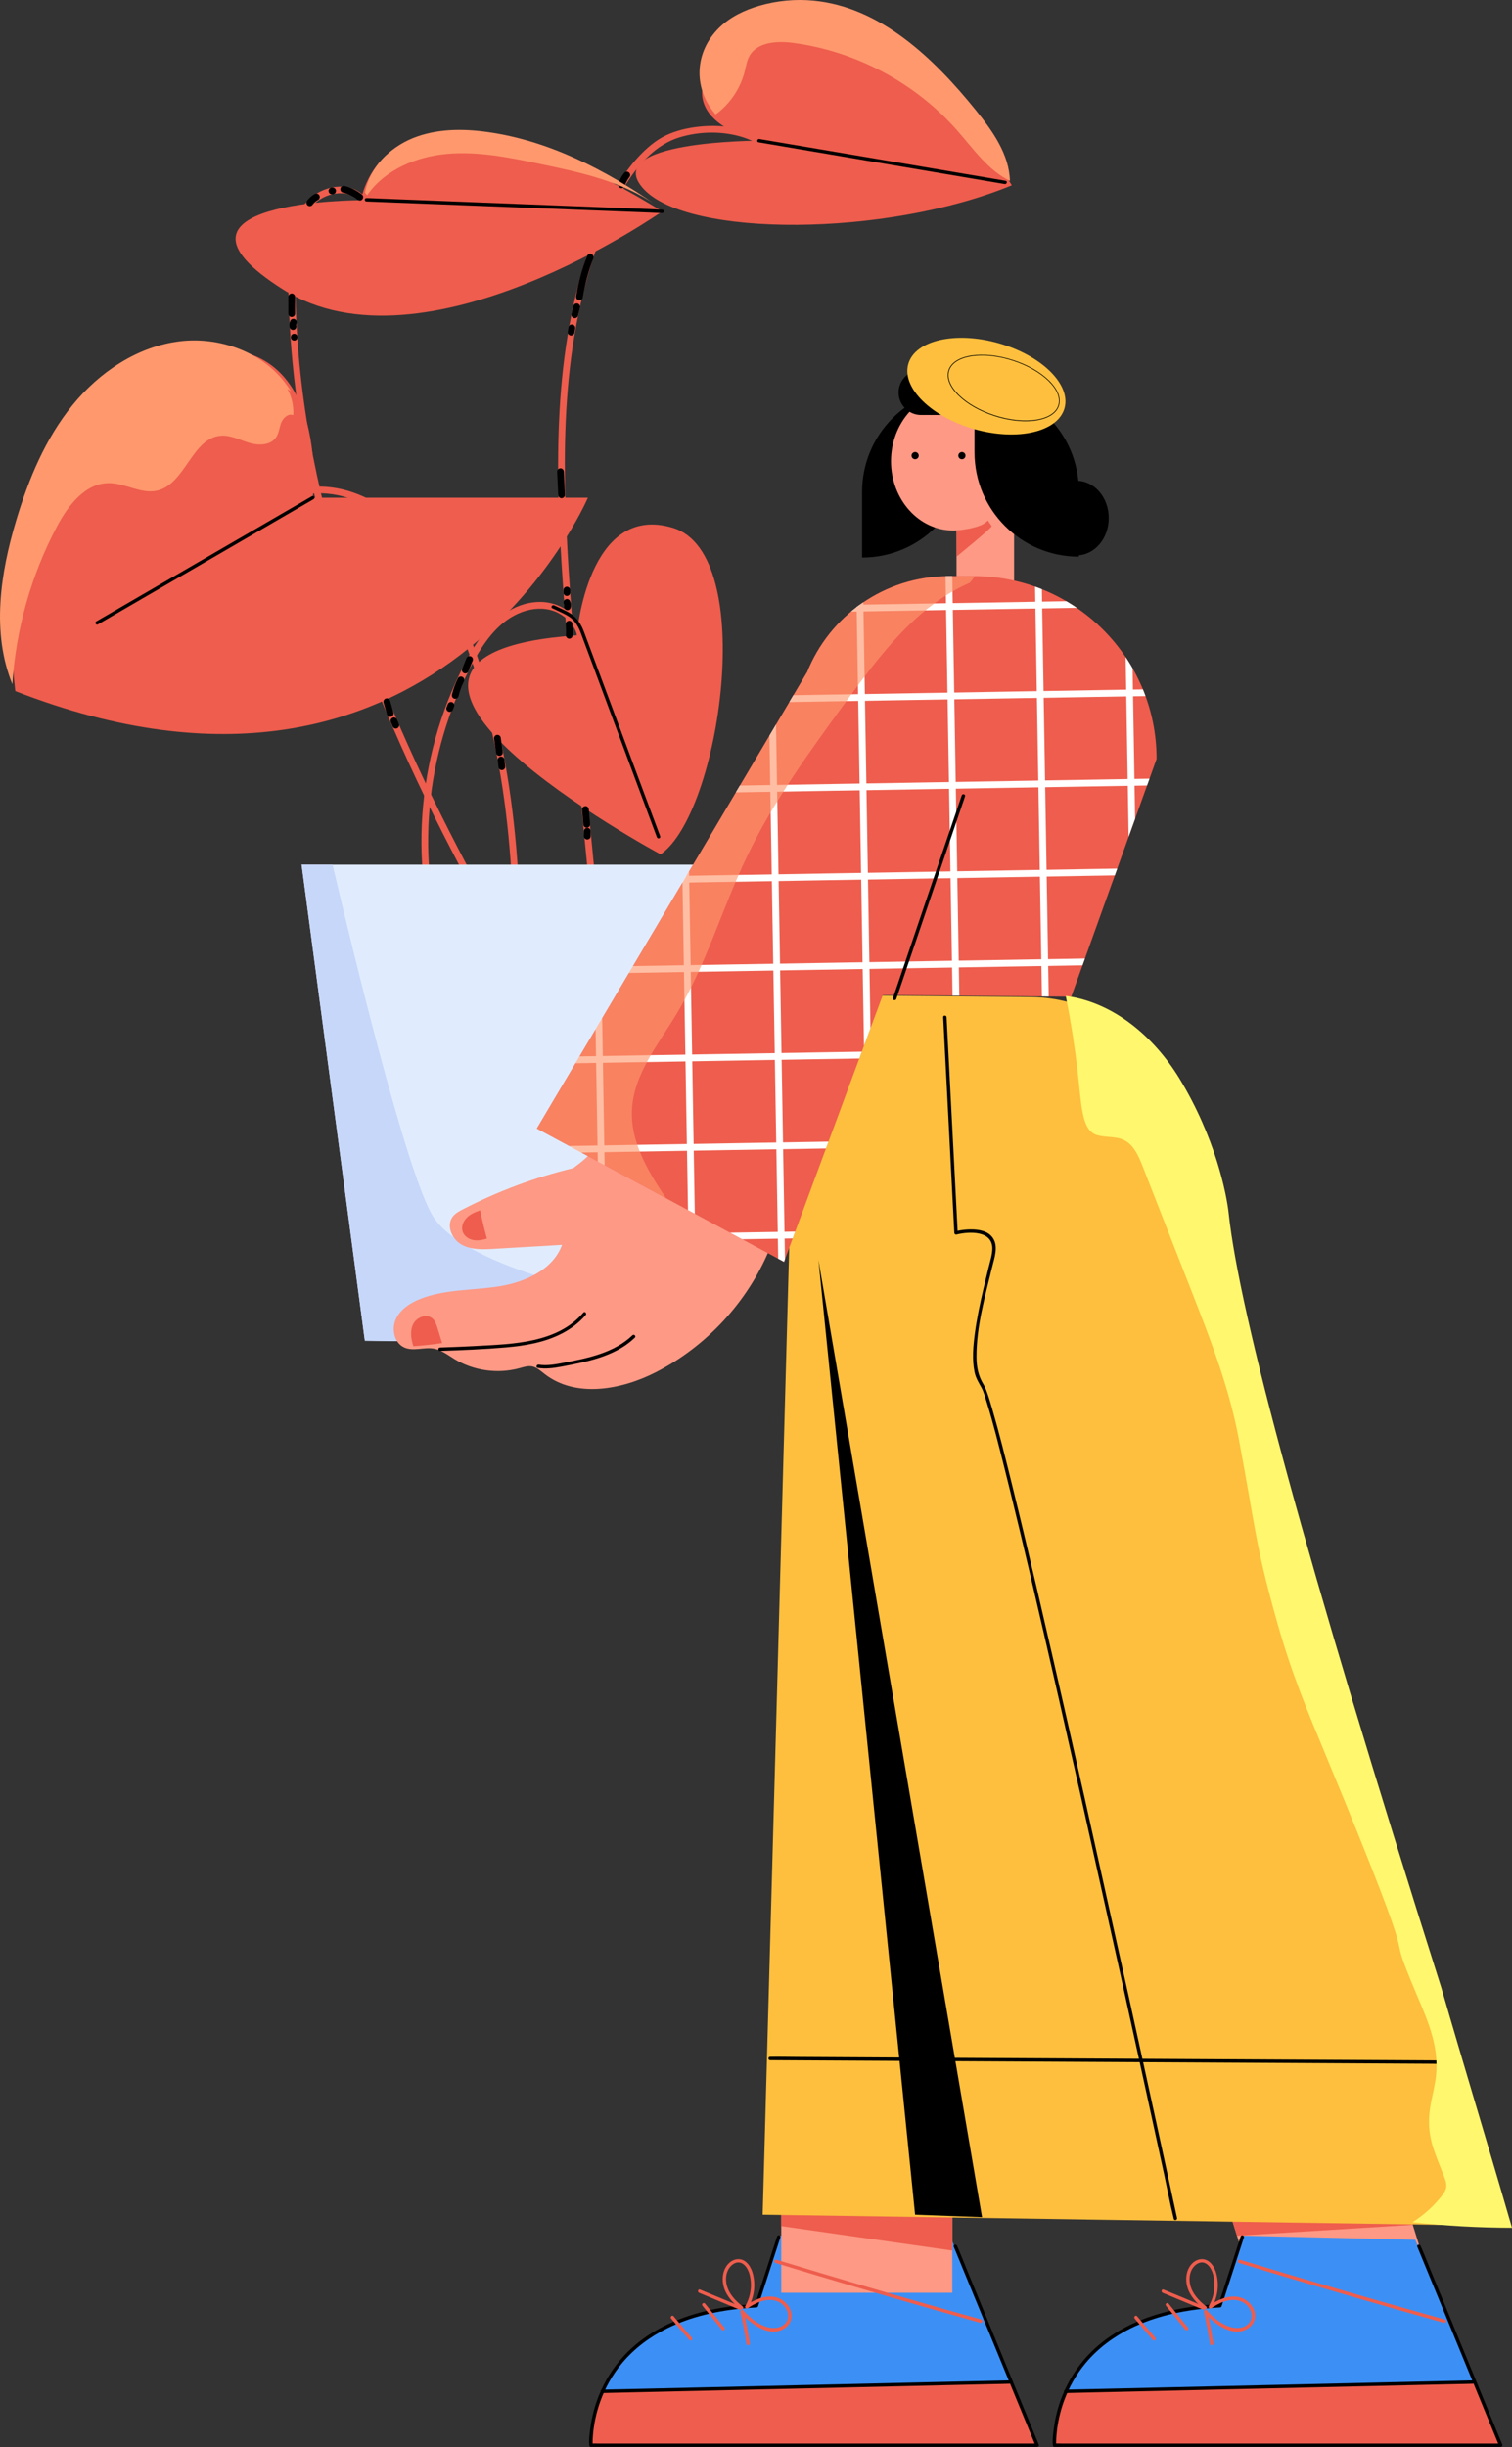 <?xml version="1.0" encoding="UTF-8"?>
<svg id="_圖層_1" data-name="圖層 1" xmlns="http://www.w3.org/2000/svg" xmlns:xlink="http://www.w3.org/1999/xlink" viewBox="0 0 768.92 1244.12">
  <rect x="0" y="0" width="768.92" height="1244.12" fill="#333333" stroke="none"/>
  <defs>
    <style>
      .cls-1 {
        fill: none;
      }

      .cls-2 {
        fill: #ff986d;
      }

      .cls-3 {
        fill: #3c90f5;
      }

      .cls-4 {
        fill: #ee5d4d;
      }

      .cls-5 {
        clip-path: url(#clippath-1);
      }

      .cls-6 {
        clip-path: url(#clippath-2);
      }

      .cls-7 {
        fill: #fff;
      }

      .cls-8 {
        fill: #fd9985;
      }

      .cls-9 {
        fill: #fdbf3d;
      }

      .cls-10 {
        fill: #fff76d;
      }

      .cls-11 {
        opacity: .63;
      }

      .cls-12 {
        fill: #e0ecfd;
      }

      .cls-13 {
        fill: #c7d7fa;
      }

      .cls-14 {
        clip-path: url(#clippath);
      }
    </style>
    <clipPath id="clippath">
      <polygon class="cls-3" points="632.32 1136.7 620.75 1171.96 599.54 1174.85 577.62 1181.42 565.77 1188.5 554.02 1197.66 544.95 1210.24 539.08 1223.65 536.29 1235.71 535.99 1243.18 763.48 1243.08 719.75 1138.77 632.32 1136.7"/>
    </clipPath>
    <clipPath id="clippath-1">
      <polygon class="cls-3" points="396.55 1136.7 384.99 1171.96 363.77 1174.85 341.86 1181.42 330 1188.5 318.25 1197.66 309.19 1210.24 303.31 1223.65 300.52 1235.71 300.22 1243.18 527.71 1243.08 483.99 1138.77 396.55 1136.7"/>
    </clipPath>
    <clipPath id="clippath-2">
      <path class="cls-1" d="M588.18,385.86c0-51.34-41.62-92.95-92.95-92.95h-12.71c-32.78,0-60.8,20.33-72.17,49.06l-.06-.02-137.31,231.83,125.72,67.76,50.22-135.6,95.86.81,43.39-120.89Z"/>
    </clipPath>
  </defs>
  <g>
    <polygon class="cls-8" points="723.68 1147.91 640.66 1173.84 629.06 1136.7 626.85 1129.62 709.87 1103.7 718.45 1131.16 723.68 1147.91"/>
    <polygon class="cls-4" points="718.45 1131.16 629.06 1136.7 626.85 1129.62 709.87 1103.7 718.45 1131.16"/>
  </g>
  <g>
    <polygon class="cls-3" points="632.32 1136.7 620.75 1171.96 599.54 1174.85 577.62 1181.42 565.77 1188.5 554.02 1197.66 544.95 1210.24 539.08 1223.65 536.29 1235.71 535.99 1243.18 763.48 1243.08 719.75 1138.77 632.32 1136.7"/>
    <g class="cls-14">
      <polygon class="cls-4" points="768.92 1210.24 517.56 1216.68 517.56 1247.36 768.92 1247.36 768.92 1210.24"/>
    </g>
  </g>
  <g>
    <polygon class="cls-3" points="396.55 1136.7 384.99 1171.96 363.77 1174.85 341.86 1181.42 330 1188.5 318.25 1197.66 309.19 1210.24 303.31 1223.65 300.52 1235.71 300.22 1243.18 527.71 1243.08 483.99 1138.77 396.55 1136.7"/>
    <g class="cls-5">
      <polygon class="cls-4" points="533.15 1210.24 281.8 1216.68 281.8 1247.36 533.15 1247.36 533.15 1210.24"/>
    </g>
  </g>
  <g>
    <path class="cls-4" d="M7.78,351.38S-11.13,213.34,79.64,183.09c90.76-30.25,79.42,69.96,79.42,69.96h139.92S221.45,434.58,7.78,351.38Z"/>
    <path class="cls-4" d="M183.63,101.78s11.35-81.31,153.16,5.67c0,0-121.02,85.09-192.87,39.71-71.85-45.38,39.71-45.38,39.71-45.38Z"/>
    <path class="cls-4" d="M293.3,323.02s5.46-67.86,48.95-54.63c43.49,13.24,23.95,145.18-6.3,165.98,0,0-188.25-101.27-42.65-111.35Z"/>
    <path class="cls-4" d="M514.54,94.22S431.34-47.6,367.05,26.15c-30.69,35.2,18.91,45.38,18.91,45.38,0,0-81.31,0-58.62,24.58,22.69,24.58,122.91,24.58,187.2-1.89Z"/>
    <path class="cls-4" d="M155.44,251.35c14.49-2.37,29.32,3.12,40.72,11.9,11.84,9.12,20.39,21.85,27.33,34.91,7.46,14.02,13.52,28.79,18.44,43.88,4.98,15.28,8.79,30.94,11.65,46.75,2.88,15.89,4.8,31.93,6,48.03.15,1.98.29,3.97.41,5.95.14,2.19,3.58,2.21,3.43,0-1.07-16.53-2.85-33.02-5.58-49.35-2.7-16.15-6.34-32.15-11.19-47.79-4.87-15.71-10.94-31.07-18.41-45.73-6.88-13.51-15.23-26.7-26.79-36.7-11.31-9.79-26.11-16.48-41.29-15.77-1.9.09-3.79.31-5.67.61-.92.15-1.43,1.29-1.2,2.11.27.97,1.19,1.35,2.11,1.2h0Z"/>
    <path class="cls-4" d="M218.43,444.09c-1.09-12.72-.91-25.54.54-38.23,1.43-12.58,4.14-25.02,8.01-37.08,3.86-12.04,8.87-23.78,15.14-34.77,5.84-10.24,13.8-20.27,25.64-23.56,5.23-1.45,10.95-1.38,15.87,1.08,4.32,2.16,8.06,5.86,9.55,10.52.36,1.12.6,2.27.68,3.44.06.93.74,1.72,1.72,1.72.88,0,1.78-.79,1.72-1.72-.38-5.5-3.22-10.52-7.46-14-4.49-3.68-10.06-5.59-15.87-5.44-13.12.34-23.69,9.4-30.77,19.73-3.65,5.32-6.67,11.09-9.47,16.89-2.89,6-5.48,12.15-7.74,18.4-4.5,12.44-7.73,25.33-9.62,38.42-1.91,13.14-2.52,26.46-1.72,39.72.1,1.62.22,3.25.36,4.87.08.92.73,1.72,1.72,1.72.87,0,1.8-.79,1.72-1.72h0Z"/>
    <path class="cls-4" d="M185.27,99.77c-6.83-7.13-18.27-5.78-25.73-.38-9.42,6.82-11.9,19.11-12.54,30.03-.76,12.97-.24,26.12.54,39.08.79,13.05,2.16,26.06,4.02,39,3.78,26.24,9.67,52.15,17.16,77.58,7.52,25.51,16.65,50.53,26.93,75.04,10.32,24.61,21.78,48.72,34.05,72.41,1.51,2.91,3.03,5.81,4.56,8.71,1.03,1.96,4,.22,2.97-1.73-12.05-22.81-23.39-46-33.7-69.64-10.33-23.69-19.6-47.86-27.44-72.49-7.77-24.41-14.12-49.29-18.6-74.52-4.47-25.21-7.03-50.76-7.29-76.37-.06-6.15-.11-12.32.33-18.46.41-5.75,1.35-11.66,3.86-16.91,2.18-4.58,5.38-8.3,9.93-10.63,3.97-2.02,8.78-2.91,13.11-1.64,2.1.62,3.9,1.76,5.41,3.34,1.53,1.6,3.96-.83,2.43-2.43h0Z"/>
    <path class="cls-4" d="M386.82,70.05c-9.35-5.67-21.37-6.82-32.03-5.58-5.52.64-10.96,1.94-16.01,4.31-5.29,2.47-9.86,6.45-13.84,10.67-9.06,9.61-15.15,21.55-20.19,33.64-5.61,13.45-9.89,27.43-13.04,41.66-6.3,28.5-8.12,57.81-7.87,86.94.27,30.22,2.71,60.39,5.11,90.5,2.59,32.42,5.46,64.82,8.61,97.19.39,4.03.79,8.06,1.19,12.09.22,2.18,3.65,2.2,3.43,0-3.16-31.75-6.05-63.53-8.67-95.33-2.44-29.64-4.99-59.33-5.93-89.07-.91-28.79-.22-57.79,4.5-86.26,2.31-13.92,5.59-27.68,10.06-41.06,4.3-12.87,9.48-25.76,16.9-37.18,6.39-9.84,14.93-19.16,26.43-22.7,10.48-3.22,22.53-3.35,32.97.12,2.32.77,4.53,1.77,6.63,3.04,1.89,1.15,3.62-1.82,1.73-2.97h0Z"/>
  </g>
  <g>
    <polygon class="cls-12" points="355.7 439.62 326.41 661.92 323.56 683.54 185.53 681.65 153.38 439.62 355.7 439.62"/>
    <path class="cls-13" d="M326.41,661.92l-2.85,21.62-138.03-1.9-32.15-242.03h15.74c10.45,44.48,36.97,153.79,50.44,177.74,14.73,26.19,87.54,41.03,106.85,44.56Z"/>
  </g>
  <g>
    <g>
      <g>
        <path d="M438.41,283.48h0c29.3,0,53.05-23.75,53.05-53.05v-33.39h0c-29.3,0-53.05,23.75-53.05,53.05v33.39Z"/>
        <path class="cls-8" d="M516.35,234.48c0-19.47-14.16-35.25-31.62-35.25s-31.62,15.78-31.62,35.25,14.16,35.25,31.62,35.25c.57,0,1.14-.02,1.7-.05v27.84h29.27v-55.9c.43-2.3.65-4.69.65-7.14Z"/>
        <path d="M467.22,231.66c0,1.01-.82,1.83-1.83,1.83s-1.83-.82-1.83-1.83.82-1.83,1.83-1.83,1.83.82,1.83,1.83Z"/>
        <path d="M491,231.66c0,1.01-.82,1.83-1.83,1.83s-1.83-.82-1.83-1.83.82-1.83,1.83-1.83,1.83.82,1.83,1.83Z"/>
        <path d="M548.63,283.03h0c-29.3,0-53.05-23.75-53.05-53.05v-33.39h0c29.3,0,53.05,23.75,53.05,53.05v33.39Z"/>
        <path d="M493.11,211h-24.7c-6.31,0-11.43-5.12-11.43-11.43h0c0-6.31,5.12-11.43,11.43-11.43h24.7c6.31,0,11.43,5.12,11.43,11.43h0c0,6.31-5.12,11.43-11.43,11.43Z"/>
      </g>
      <path class="cls-4" d="M486.43,269.68s12.88-.92,15.93-5.09c0,0,1.45,2.21,1.96,2.9.44.59-17.79,15.45-17.79,15.45l-.1-13.25Z"/>
    </g>
    <ellipse cx="547.47" cy="263.4" rx="16.38" ry="18.97"/>
  </g>
  <g>
    <rect class="cls-8" x="397.3" y="1119.39" width="86.98" height="46.33"/>
    <polygon class="cls-4" points="484.28 1119.39 484.28 1144.24 397.3 1131.82 397.3 1119.39 484.28 1119.39"/>
  </g>
  <g>
    <path class="cls-8" d="M291.52,593.9c-19.49,4.7-38.41,11.76-56.22,20.98-1.87.97-3.78,2.01-5.06,3.67-3.43,4.47-.48,11.45,4.43,14.21,4.91,2.76,10.88,2.51,16.5,2.18,11.55-.67,23.1-1.34,34.65-2.02-4.56,12.61-18.75,18.98-31.99,21.09-13.25,2.11-27.11,1.42-39.64,6.21-5.25,2.01-10.41,5.23-12.82,10.32-2.4,5.08-.93,12.23,4.19,14.55,4.65,2.11,10.13-.3,15.16.61,3.85.7,7.05,3.25,10.39,5.29,9.77,5.94,22.02,7.66,33.05,4.64,2.06-.56,4.17-1.29,6.28-.94,2.51.42,4.48,2.29,6.49,3.86,15.72,12.27,38.85,8.2,56.61-.88,25.83-13.2,46.71-35.82,57.81-62.62-27.24-20.9-57.08-38.41-88.62-51.99-3.41,5.1-6.31,7.13-11.2,10.83h0Z"/>
    <path d="M223.75,686.84c11.12-.36,22.26-.81,33.35-1.76,9.93-.86,19.97-2.53,28.88-7.2,4.48-2.35,8.59-5.44,11.89-9.3.71-.84-.5-2.06-1.21-1.21-13.25,15.54-35.79,15.96-54.55,16.97-6.11.33-12.23.59-18.35.79-1.1.04-1.11,1.75,0,1.72h0Z"/>
    <path d="M273.48,695.48c3.93.63,7.85.12,11.73-.59,3.36-.62,6.72-1.27,10.05-2.02,6.41-1.43,12.8-3.28,18.63-6.37,3.26-1.72,6.29-3.85,8.95-6.4.8-.77-.41-1.98-1.21-1.21-9.3,8.89-22.48,11.59-34.69,13.93-4.27.82-8.65,1.7-13,1.01-1.08-.17-1.55,1.48-.46,1.66h0Z"/>
    <path class="cls-4" d="M244.22,615.5c.95,4.78,2.09,9.53,3.41,14.23-2.23.7-4.61,1.16-6.91.74s-4.52-1.87-5.35-4.05c-.92-2.43.06-5.27,1.85-7.15,1.79-1.88,4.25-2.97,6.71-3.81l.3.05Z"/>
    <path class="cls-4" d="M210.04,683.9c-1.11-3.62-1.57-7.73.29-11.03,1.86-3.3,6.73-4.99,9.59-2.51,1.41,1.22,2.02,3.1,2.57,4.88.79,2.54,1.57,5.08,2.36,7.61-4.82.73-9.67,1.26-14.54,1.6l-.28-.55Z"/>
  </g>
  <path class="cls-9" d="M741.51,1049.33l-.51-1.71-28.67-96.32c-2.03-.29-3.97-.63-5.85-1.02,1.95.34,3.89.69,5.85,1.02l-9.56-32.14-7.5-25.21-25.19-84.61-34.51-115.92-39.45-132.51c-7.57-25.42-27.69-44.52-52.4-51.3-6.18-1.7-12.66-2.63-19.29-2.69l-68.1-.64-1.83-.02-49.63-.47-8.33,303.55-.22,8.07-8.47,308.6,9.45.14,86.98,1.3,85.27,1.28,57.4.86h0l91.42,1.37,47.64.72-24.51-82.34Z"/>
  <polygon points="485.86 1047.96 485.56 1046.24 468.37 945.71 445.05 809.34 442.34 793.47 416.22 640.69 432.23 798.73 433.3 809.34 457.28 1046.09 457.45 1047.81 464.7 1119.38 465.37 1126.01 484.28 1126.71 499.41 1127.27 485.86 1047.96"/>
  <path d="M598.56,1127.67c-1.07-4.95-2.13-9.89-3.21-14.84-2.86-13.18-5.73-26.37-8.6-39.56-.02-.06-.03-.1-.04-.16-1.79-8.21-3.58-16.42-5.38-24.64-.13-.57-.25-1.14-.38-1.71-2.26-10.35-4.53-20.7-6.81-31.04-3.05-13.83-19.42-87.44-22.9-103.12,0,0,0,0,0,0l-.13-.56s-.02-.1-.03-.14h0c-2.63-11.71-5.27-23.42-7.92-35.12-5.08-22.4-10.2-44.77-15.41-67.14-.02-.09-.05-.19-.06-.28-4.18-17.86-8.4-35.72-12.79-53.53-.17-.72-.36-1.44-.53-2.16-3.11-12.58-6.23-25.17-9.86-37.61-.96-3.24-1.89-6.52-3.14-9.65-.32-.8-.65-1.59-1.1-2.31-2.79-4.54-3.67-8.98-3.68-14.35-.05-15.36,4.35-30.65,7.94-45.46,1.15-4.73,3.42-10.77.19-15.16-2.43-3.33-6.96-4.06-10.8-4.06-2.31,0-4.68.23-6.94.71-.62-12.03-1.24-24.06-1.86-36.09-1.02-19.63-2.03-39.26-3.05-58.89-.23-4.54-.47-9.08-.7-13.63-.06-1.09-1.78-1.1-1.72,0,.63,12.38,1.28,24.77,1.92,37.15,1.01,19.63,2.03,39.26,3.04,58.89.24,4.55.48,9.09.71,13.63.03.57.52.96,1.09.83,6.6-1.63,18.58-2.08,18.23,7.51-.11,3.1-1.19,6.29-1.91,9.3-.87,3.58-1.75,7.16-2.59,10.74-1.75,7.46-3.35,14.97-4.36,22.57-.86,6.49-1.51,13.35-.18,19.82.62,3.04,2.23,5.57,3.49,7.84,1.2,2.17,1.88,4.83,2.63,7.24,3.43,11,6.2,22.22,9.01,33.4.88,3.52,1.76,7.05,2.63,10.57,3.46,14.05,6.82,28.13,10.13,42.21.83,3.5,1.64,7,2.45,10.5,4.23,18.08,8.38,36.17,12.5,54.26,3.62,15.92,7.22,31.84,10.79,47.77h0c2.17,9.78,18.09,81.27,20.25,91.06,3.26,14.77,6.49,29.54,9.73,44.31.13.57.26,1.14.38,1.71,1,4.57,2,9.15,3,13.72,1.03,4.7,2.05,9.4,3.07,14.09,2.17,9.9,4.32,19.81,6.47,29.71,1.53,7.06,2.83,14.22,4.59,21.23.08.3.14.61.2.92.23,1.07,1.89.62,1.65-.46Z"/>
  <g class="cls-6">
    <rect class="cls-4" x="219.56" y="288.35" width="380.07" height="359.27"/>
    <g>
      <path class="cls-7" d="M253.48,288.08c.05,3.27.11,6.55.16,9.82.15,8.83.3,17.66.44,26.48.22,13.14.44,26.28.66,39.42.27,15.92.53,31.84.8,47.77.29,17.56.59,35.12.88,52.67.3,17.6.59,35.21.89,52.81.28,16.53.55,33.05.83,49.58.23,13.87.47,27.74.7,41.61.17,10.04.34,20.09.5,30.13.08,4.72.08,9.46.24,14.18,0,.21,0,.41.01.62.04,2.21,3.47,2.21,3.43,0-.05-3.27-.11-6.55-.16-9.82-.15-8.83-.3-17.66-.44-26.48-.22-13.14-.44-26.28-.66-39.42-.27-15.92-.53-31.84-.8-47.77-.29-17.56-.59-35.12-.88-52.67-.3-17.6-.59-35.21-.89-52.81-.28-16.53-.55-33.05-.83-49.58-.23-13.87-.47-27.74-.7-41.61-.17-10.04-.34-20.09-.5-30.13-.08-4.72-.08-9.46-.24-14.18,0-.21,0-.41-.01-.62-.04-2.21-3.47-2.21-3.43,0h0Z"/>
      <path class="cls-7" d="M298.94,288.08c.05,3.27.11,6.55.16,9.82.15,8.83.3,17.66.44,26.48.22,13.14.44,26.28.66,39.42.27,15.92.53,31.84.8,47.77.29,17.56.59,35.12.88,52.67.3,17.6.59,35.21.89,52.81.28,16.53.55,33.05.83,49.58.23,13.87.46,27.74.7,41.61.17,10.04.34,20.09.5,30.13.08,4.72.08,9.46.24,14.18,0,.21,0,.41.01.62.04,2.21,3.47,2.21,3.43,0-.05-3.27-.11-6.55-.16-9.82-.15-8.83-.3-17.66-.44-26.48-.22-13.14-.44-26.28-.66-39.42-.27-15.92-.53-31.84-.8-47.77-.29-17.56-.59-35.12-.88-52.67-.3-17.6-.59-35.21-.89-52.81-.28-16.53-.55-33.05-.83-49.58-.23-13.87-.47-27.74-.7-41.61-.17-10.04-.34-20.09-.5-30.13-.08-4.72-.08-9.46-.24-14.18,0-.21,0-.41-.01-.62-.04-2.21-3.47-2.21-3.43,0h0Z"/>
      <path class="cls-7" d="M344.39,288.08c.05,3.27.11,6.55.16,9.82.15,8.83.3,17.66.44,26.48.22,13.14.44,26.28.66,39.42.27,15.92.53,31.84.8,47.77.29,17.56.59,35.12.88,52.67.3,17.6.59,35.21.89,52.81.28,16.53.55,33.05.83,49.58.23,13.87.46,27.74.7,41.61.17,10.04.34,20.09.5,30.13.08,4.72.08,9.46.24,14.18,0,.21,0,.41.01.62.04,2.21,3.47,2.21,3.43,0-.05-3.27-.11-6.55-.16-9.82-.15-8.83-.3-17.66-.44-26.48-.22-13.14-.44-26.28-.66-39.42-.27-15.92-.53-31.84-.8-47.77-.29-17.56-.59-35.12-.88-52.67-.3-17.6-.59-35.21-.89-52.81-.28-16.53-.55-33.05-.83-49.58-.23-13.87-.46-27.74-.7-41.61-.17-10.04-.34-20.09-.5-30.13-.08-4.72-.08-9.46-.24-14.18,0-.21,0-.41-.01-.62-.04-2.21-3.47-2.21-3.43,0h0Z"/>
      <path class="cls-7" d="M389.85,288.08c.05,3.27.11,6.55.16,9.82.15,8.83.3,17.66.44,26.48.22,13.14.44,26.28.66,39.42.27,15.92.53,31.84.8,47.77.29,17.56.59,35.12.88,52.67.3,17.6.59,35.21.89,52.81.28,16.53.55,33.05.83,49.58.23,13.87.46,27.74.7,41.61.17,10.04.34,20.09.51,30.13.08,4.72.08,9.46.24,14.18,0,.21,0,.41.01.62.04,2.21,3.47,2.21,3.43,0-.05-3.27-.11-6.55-.16-9.82-.15-8.83-.3-17.66-.44-26.48-.22-13.14-.44-26.28-.66-39.42-.27-15.92-.53-31.84-.8-47.77-.29-17.56-.59-35.12-.88-52.67-.3-17.6-.59-35.21-.89-52.81-.28-16.53-.55-33.05-.83-49.58l-.7-41.61c-.17-10.04-.34-20.09-.5-30.13-.08-4.72-.08-9.46-.24-14.18,0-.21,0-.41-.01-.62-.04-2.21-3.47-2.21-3.43,0h0Z"/>
      <path class="cls-7" d="M435.3,288.08c.05,3.27.11,6.55.16,9.82.15,8.83.3,17.66.44,26.48.22,13.14.44,26.28.66,39.42.27,15.92.53,31.84.8,47.77.29,17.56.59,35.12.88,52.67.3,17.6.59,35.21.89,52.81.28,16.53.55,33.05.83,49.58.23,13.87.46,27.74.7,41.61.17,10.04.34,20.09.51,30.13.08,4.72.08,9.46.24,14.18,0,.21,0,.41.01.62.04,2.21,3.47,2.21,3.43,0-.05-3.27-.11-6.55-.16-9.82-.15-8.83-.3-17.66-.44-26.48-.22-13.14-.44-26.28-.66-39.42-.27-15.92-.53-31.84-.8-47.77-.29-17.56-.59-35.12-.88-52.67-.3-17.6-.59-35.21-.89-52.81-.28-16.53-.55-33.05-.83-49.58-.23-13.87-.46-27.74-.7-41.61-.17-10.04-.34-20.09-.5-30.13-.08-4.72-.08-9.46-.24-14.18,0-.21,0-.41-.01-.62-.04-2.21-3.47-2.21-3.43,0h0Z"/>
      <path class="cls-7" d="M480.76,288.08c.05,3.27.11,6.55.16,9.82.15,8.83.3,17.66.44,26.48.22,13.14.44,26.28.66,39.42.27,15.92.53,31.84.8,47.77.29,17.56.59,35.12.88,52.67.3,17.6.59,35.21.89,52.81.28,16.53.55,33.05.83,49.58.23,13.87.46,27.74.7,41.61.17,10.04.34,20.09.5,30.13.08,4.72.08,9.46.24,14.18,0,.21,0,.41.01.62.04,2.21,3.47,2.21,3.43,0-.05-3.27-.11-6.55-.16-9.82-.15-8.83-.3-17.66-.44-26.48-.22-13.14-.44-26.28-.66-39.42-.27-15.92-.53-31.84-.8-47.77-.29-17.56-.59-35.12-.88-52.67-.3-17.6-.59-35.21-.89-52.81-.28-16.53-.55-33.05-.83-49.58-.23-13.87-.46-27.74-.7-41.61-.17-10.04-.34-20.09-.5-30.13-.08-4.72-.08-9.46-.24-14.18,0-.21,0-.41-.01-.62-.04-2.21-3.47-2.21-3.43,0h0Z"/>
      <path class="cls-7" d="M526.21,288.08c.05,3.27.11,6.55.16,9.82.15,8.83.3,17.66.44,26.48.22,13.14.44,26.28.66,39.42.27,15.92.53,31.84.8,47.77.29,17.56.59,35.12.88,52.67.3,17.6.59,35.21.89,52.81.28,16.53.55,33.05.83,49.58.23,13.87.46,27.74.7,41.61.17,10.04.34,20.09.5,30.13.08,4.72.08,9.46.24,14.18,0,.21,0,.41.01.62.04,2.21,3.47,2.21,3.43,0l-.16-9.82c-.15-8.83-.3-17.66-.44-26.48-.22-13.14-.44-26.28-.66-39.42-.27-15.92-.53-31.84-.8-47.77-.29-17.56-.59-35.12-.88-52.67-.3-17.6-.59-35.21-.89-52.81-.28-16.53-.55-33.05-.83-49.58-.23-13.87-.46-27.74-.7-41.61-.17-10.04-.34-20.09-.5-30.13-.08-4.72-.08-9.46-.24-14.18,0-.21,0-.41-.01-.62-.04-2.21-3.47-2.21-3.43,0h0Z"/>
      <path class="cls-7" d="M571.67,288.08c.05,3.27.11,6.55.16,9.82.15,8.83.3,17.66.44,26.48.22,13.14.44,26.28.66,39.42.27,15.92.53,31.84.8,47.77.29,17.56.59,35.12.88,52.67.3,17.6.59,35.21.89,52.81.28,16.53.55,33.05.83,49.58.23,13.87.46,27.74.7,41.61.17,10.04.34,20.09.5,30.13.08,4.72.08,9.46.24,14.18,0,.21,0,.41.01.62.04,2.21,3.47,2.21,3.43,0-.05-3.27-.11-6.55-.16-9.82-.15-8.83-.3-17.66-.44-26.48-.22-13.14-.44-26.28-.66-39.42-.27-15.92-.53-31.84-.8-47.77-.29-17.56-.59-35.12-.88-52.67-.3-17.6-.59-35.21-.89-52.81-.28-16.53-.55-33.05-.83-49.58-.23-13.87-.46-27.74-.7-41.61-.17-10.04-.34-20.09-.5-30.13-.08-4.72-.08-9.46-.24-14.18,0-.21,0-.41-.01-.62-.04-2.21-3.47-2.21-3.43,0h0Z"/>
    </g>
    <g>
      <path class="cls-7" d="M234.81,632.45c3.27-.05,6.55-.11,9.82-.16,8.83-.15,17.66-.3,26.48-.44,13.14-.22,26.28-.44,39.42-.66,15.92-.27,31.84-.53,47.77-.8,17.56-.29,35.12-.59,52.67-.88,17.6-.3,35.21-.59,52.81-.89,16.53-.28,33.05-.55,49.58-.83,13.87-.23,27.74-.47,41.61-.7,10.04-.17,20.09-.34,30.13-.5,4.72-.08,9.46-.08,14.18-.24.21,0,.41,0,.62-.01,2.21-.04,2.21-3.47,0-3.43-3.27.05-6.55.11-9.82.16-8.83.15-17.66.3-26.48.44-13.14.22-26.28.44-39.42.66-15.92.27-31.84.53-47.77.8-17.56.29-35.12.59-52.67.88-17.6.3-35.21.59-52.81.89-16.53.28-33.05.55-49.58.83-13.87.23-27.74.47-41.61.7-10.04.17-20.09.34-30.13.5-4.72.08-9.46.08-14.18.24-.21,0-.41,0-.62.01-2.21.04-2.21,3.47,0,3.43h0Z"/>
      <path class="cls-7" d="M234.81,587c3.27-.05,6.55-.11,9.82-.16,8.83-.15,17.66-.3,26.48-.44,13.14-.22,26.28-.44,39.42-.66,15.92-.27,31.84-.53,47.77-.8,17.56-.29,35.12-.59,52.67-.88,17.6-.3,35.21-.59,52.81-.89,16.53-.28,33.05-.55,49.58-.83,13.87-.23,27.74-.46,41.61-.7,10.04-.17,20.09-.34,30.13-.5,4.72-.08,9.46-.08,14.18-.24.21,0,.41,0,.62-.01,2.21-.04,2.21-3.47,0-3.43-3.27.05-6.55.11-9.82.16-8.83.15-17.66.3-26.48.44-13.14.22-26.28.44-39.42.66-15.92.27-31.84.53-47.77.8-17.56.29-35.12.59-52.67.88-17.6.3-35.21.59-52.81.89-16.53.28-33.05.55-49.58.83-13.87.23-27.74.47-41.61.7-10.04.17-20.09.34-30.13.5-4.72.08-9.46.08-14.18.24-.21,0-.41,0-.62.01-2.21.04-2.21,3.47,0,3.43h0Z"/>
      <path class="cls-7" d="M234.81,541.54c3.27-.05,6.55-.11,9.82-.16,8.83-.15,17.66-.3,26.48-.44,13.14-.22,26.28-.44,39.42-.66,15.92-.27,31.84-.53,47.77-.8,17.56-.29,35.12-.59,52.67-.88,17.6-.3,35.21-.59,52.81-.89,16.53-.28,33.05-.55,49.58-.83,13.87-.23,27.74-.46,41.61-.7,10.04-.17,20.09-.34,30.13-.5,4.72-.08,9.46-.08,14.18-.24.21,0,.41,0,.62-.01,2.21-.04,2.21-3.47,0-3.43-3.27.05-6.55.11-9.82.16-8.83.15-17.66.3-26.48.44-13.14.22-26.28.44-39.42.66-15.92.27-31.84.53-47.77.8-17.56.29-35.12.59-52.67.88-17.6.29-35.21.59-52.81.88-16.53.28-33.05.55-49.58.83-13.87.23-27.74.47-41.61.7-10.04.17-20.09.34-30.13.5-4.72.08-9.46.08-14.18.24-.21,0-.41,0-.62.01-2.21.04-2.21,3.47,0,3.43h0Z"/>
      <path class="cls-7" d="M234.81,496.09c3.27-.05,6.55-.11,9.82-.16,8.83-.15,17.66-.3,26.48-.44,13.14-.22,26.28-.44,39.42-.66,15.92-.27,31.84-.53,47.77-.8,17.56-.29,35.12-.59,52.67-.88,17.6-.3,35.21-.59,52.81-.89,16.53-.28,33.05-.55,49.58-.83,13.87-.23,27.74-.46,41.61-.7,10.04-.17,20.09-.34,30.13-.5,4.72-.08,9.46-.08,14.18-.24.21,0,.41,0,.62-.01,2.21-.04,2.21-3.47,0-3.43-3.27.05-6.55.11-9.82.16-8.83.15-17.66.3-26.48.44-13.14.22-26.28.44-39.42.66-15.92.27-31.84.53-47.77.8-17.56.29-35.12.59-52.67.88-17.6.29-35.21.59-52.81.88-16.53.28-33.05.55-49.58.83-13.87.23-27.74.47-41.61.7-10.04.17-20.09.34-30.13.5-4.72.08-9.46.08-14.18.24-.21,0-.41,0-.62.01-2.21.04-2.21,3.47,0,3.43h0Z"/>
      <path class="cls-7" d="M234.81,450.63c3.27-.05,6.55-.11,9.82-.16,8.83-.15,17.66-.3,26.48-.44,13.14-.22,26.28-.44,39.42-.66,15.92-.27,31.84-.53,47.77-.8,17.56-.29,35.12-.59,52.67-.88,17.6-.3,35.21-.59,52.81-.89,16.53-.28,33.05-.55,49.58-.83,13.87-.23,27.74-.46,41.61-.7,10.04-.17,20.09-.34,30.13-.5,4.72-.08,9.46-.08,14.18-.24.21,0,.41,0,.62-.01,2.21-.04,2.21-3.47,0-3.43-3.27.05-6.55.11-9.82.16-8.83.15-17.66.3-26.48.44-13.14.22-26.28.44-39.42.66-15.92.27-31.84.53-47.77.8-17.56.29-35.12.59-52.67.88-17.6.3-35.21.59-52.81.89-16.53.28-33.05.55-49.58.83-13.87.23-27.74.47-41.61.7-10.04.17-20.09.34-30.13.5-4.72.08-9.46.08-14.18.24-.21,0-.41,0-.62.01-2.21.04-2.21,3.47,0,3.43h0Z"/>
      <path class="cls-7" d="M234.81,405.18c3.27-.05,6.55-.11,9.82-.16,8.83-.15,17.66-.3,26.48-.44,13.14-.22,26.28-.44,39.42-.66,15.92-.27,31.84-.53,47.77-.8,17.56-.29,35.12-.59,52.67-.88,17.6-.3,35.21-.59,52.81-.88,16.53-.28,33.05-.55,49.58-.83,13.87-.23,27.74-.46,41.61-.7,10.04-.17,20.09-.34,30.13-.5,4.72-.08,9.46-.08,14.18-.24.21,0,.41,0,.62-.01,2.21-.04,2.21-3.47,0-3.43-3.27.05-6.55.11-9.82.16-8.83.15-17.66.3-26.48.44-13.14.22-26.28.44-39.42.66-15.92.27-31.84.53-47.77.8-17.56.29-35.12.59-52.67.88-17.6.3-35.21.59-52.81.89-16.53.28-33.05.55-49.58.83-13.87.23-27.74.46-41.61.7-10.04.17-20.09.34-30.13.5-4.72.08-9.46.08-14.18.24-.21,0-.41,0-.62.01-2.21.04-2.21,3.47,0,3.43h0Z"/>
      <path class="cls-7" d="M234.81,359.72c3.27-.05,6.55-.11,9.82-.16,8.83-.15,17.66-.3,26.48-.44,13.14-.22,26.28-.44,39.42-.66,15.92-.27,31.84-.53,47.77-.8,17.56-.29,35.12-.59,52.67-.88,17.6-.3,35.21-.59,52.81-.88,16.53-.28,33.05-.55,49.58-.83,13.87-.23,27.74-.46,41.61-.7,10.04-.17,20.09-.34,30.13-.5,4.72-.08,9.46-.08,14.18-.24.21,0,.41,0,.62-.01,2.21-.04,2.21-3.47,0-3.43-3.27.05-6.55.11-9.82.16-8.83.15-17.66.3-26.48.44-13.14.22-26.28.44-39.42.66-15.92.27-31.84.53-47.77.8-17.56.29-35.12.59-52.67.88-17.6.3-35.21.59-52.81.89-16.53.28-33.05.55-49.58.83-13.87.23-27.74.46-41.61.7-10.04.17-20.09.34-30.13.5-4.72.08-9.46.08-14.18.24-.21,0-.41,0-.62.01-2.21.04-2.21,3.47,0,3.43h0Z"/>
      <path class="cls-7" d="M234.81,314.27c3.27-.05,6.55-.11,9.82-.16,8.83-.15,17.66-.3,26.48-.44,13.14-.22,26.28-.44,39.42-.66,15.92-.27,31.84-.53,47.77-.8,17.56-.29,35.12-.59,52.67-.88,17.6-.3,35.21-.59,52.81-.89,16.53-.28,33.05-.55,49.58-.83,13.87-.23,27.74-.46,41.61-.7,10.04-.17,20.09-.34,30.13-.5,4.72-.08,9.46-.08,14.18-.24.21,0,.41,0,.62-.01,2.21-.04,2.21-3.47,0-3.43-3.27.05-6.55.11-9.82.16-8.83.15-17.66.3-26.48.44-13.14.22-26.28.44-39.42.66-15.92.27-31.84.53-47.77.8-17.56.29-35.12.59-52.67.88-17.6.3-35.21.59-52.81.89-16.53.28-33.05.55-49.58.83-13.87.23-27.74.46-41.61.7-10.04.17-20.09.34-30.13.5-4.72.08-9.46.08-14.18.24-.21,0-.41,0-.62.01-2.21.04-2.21,3.47,0,3.43h0Z"/>
    </g>
    <g class="cls-11">
      <path class="cls-2" d="M496.34,292.29c-17.37-2.38-35.75-.26-50.93,8.51-18.24,10.54-29.97,29.24-40.93,47.23-46.06,75.67-91.36,151.8-135.89,228.37,24.08,11.97,48.17,23.93,72.25,35.9-9.93-14.5-20.27-30.4-19.46-47.96.84-18.08,13.22-33.16,22.59-48.65,15.13-25.02,23.19-53.6,35.79-79.98,13.55-28.39,32.21-53.97,50.76-79.37,17.29-23.68,35.85-48.39,62.73-60.07l3.09-3.98Z"/>
    </g>
  </g>
  <path d="M720.76,1142.31c1.38,3.36,2.76,6.72,4.15,10.08,3.32,8.07,6.64,16.14,9.95,24.2,4,9.72,7.99,19.44,11.99,29.16,3.46,8.41,6.91,16.81,10.37,25.22,1.15,2.79,2.3,5.58,3.44,8.37.35.86.71,1.72,1.06,2.57.17.42.31.99.56,1.37.03.05.05.12.07.17.28-.36.55-.72.83-1.09h-223.49c-1,0-2.04-.08-3.03,0-.13.01-.26,0-.39,0l.86.86c-.12-2.16.05-4.37.27-6.52.53-5.26,1.78-10.67,3.6-15.76,2.53-7.09,6.3-13.75,11.13-19.53,6.29-7.51,14.25-13.4,23.02-17.7,12.16-5.96,25.66-8.88,39.08-10.1,2.06-.19,4.12-.33,6.18-.45.39-.02.71-.25.83-.63,3.31-10.2,6.62-20.4,9.92-30.6.47-1.46.95-2.92,1.42-4.38.34-1.05-1.32-1.51-1.66-.46-3.31,10.2-6.62,20.4-9.92,30.6-.47,1.46-.95,2.92-1.42,4.38l.83-.63c-14.33.79-28.75,3.25-42.01,8.9-9.48,4.04-18.26,9.79-25.3,17.36-5.44,5.85-9.74,12.68-12.74,20.08-2.22,5.47-3.71,11.23-4.47,17.09-.34,2.64-.75,5.54-.48,8.21,0,.04,0,.08,0,.12.03.46.37.86.86.86h217.71c2.94,0,5.88.05,8.81,0,.13,0,.26,0,.39,0,.5,0,1.05-.56.83-1.09-1.38-3.36-2.76-6.72-4.15-10.08-3.32-8.07-6.64-16.14-9.95-24.2-4-9.72-7.99-19.44-11.99-29.16-3.46-8.41-6.91-16.81-10.37-25.22-1.69-4.1-3.27-8.27-5.07-12.32-.03-.06-.05-.12-.07-.17-.41-1.01-2.08-.57-1.66.46h0Z"/>
  <path d="M541.95,1216.68c1.86-.04,3.71-.08,5.57-.13,5.01-.11,10.01-.23,15.02-.34,7.45-.17,14.9-.34,22.36-.51,9.03-.21,18.06-.41,27.09-.62,9.96-.23,19.91-.45,29.87-.68,9.98-.23,19.97-.46,29.95-.68,9.37-.21,18.74-.43,28.12-.64,7.87-.18,15.73-.36,23.6-.54,5.7-.13,11.39-.26,17.09-.39,2.68-.06,5.36-.08,8.04-.18.12,0,.23,0,.35,0,1.1-.03,1.11-1.74,0-1.72-1.86.04-3.71.08-5.57.13-5.01.11-10.01.23-15.02.34-7.45.17-14.9.34-22.36.51-9.03.21-18.06.41-27.09.62-9.96.23-19.91.45-29.87.68-9.98.23-19.97.46-29.95.68-9.37.21-18.74.43-28.12.64-7.87.18-15.73.36-23.6.54-5.7.13-11.39.26-17.09.39-2.68.06-5.36.08-8.04.18-.12,0-.23,0-.35,0-1.1.03-1.11,1.74,0,1.72h0Z"/>
  <path class="cls-4" d="M577.05,1178.85c3.08,3.63,6.17,7.26,9.25,10.89.72.84,1.93-.38,1.21-1.21-3.08-3.63-6.17-7.26-9.25-10.89-.72-.84-1.93.38-1.21,1.21h0Z"/>
  <path class="cls-4" d="M593.02,1172.38c3.28,4.06,6.56,8.12,9.83,12.18.29.36.91.3,1.21,0,.36-.35.29-.86,0-1.21-3.28-4.06-6.56-8.12-9.83-12.18-.29-.36-.91-.3-1.21,0-.36.35-.29.86,0,1.21h0Z"/>
  <path class="cls-4" d="M613.43,1172.68c-2.85-2.22-5.49-4.81-7.1-8.08-1.51-3.06-1.93-6.83-.55-10.02,1.28-2.97,4.76-5.73,7.89-3.47,2.71,1.97,3.63,5.89,3.87,9.03.33,4.29-.64,8.59-2.8,12.31-.41.71.44,1.67,1.17,1.17,3.29-2.22,7.07-4.2,11.13-4.28,3.38-.07,6.53,1.4,8.36,4.3,1.62,2.58,1.67,5.8-.67,7.97-2.79,2.59-6.91,2.37-10.24,1.07-4.18-1.64-7.88-4.7-10.78-8.07-.6-.69-1.61.06-1.44.84,1.2,5.4,2.23,10.84,3.11,16.31.17,1.09,1.83.63,1.66-.46-.87-5.47-1.91-10.9-3.11-16.31-.48.28-.96.56-1.44.84,4.97,5.78,15.15,13.27,22.72,7.6,2.95-2.21,3.82-5.91,2.39-9.26-1.44-3.37-4.67-5.87-8.29-6.4-5.14-.74-10.11,1.56-14.26,4.37.39.39.78.78,1.17,1.17,2.2-3.8,3.29-8.21,3.07-12.6-.19-3.72-1.17-8.07-4.13-10.61-3.16-2.7-7.31-1.51-9.68,1.62-2.38,3.14-2.73,7.45-1.64,11.15,1.34,4.55,4.73,8.16,8.39,11.01.86.67,2.09-.54,1.21-1.21h0Z"/>
  <path class="cls-4" d="M612.38,1172.65c-6.88-2.86-13.76-5.71-20.65-8.57-1.02-.42-1.46,1.24-.46,1.66,6.88,2.85,13.76,5.71,20.65,8.57,1.02.42,1.46-1.24.46-1.66h0Z"/>
  <path class="cls-4" d="M630.16,1150.57c13.49,4.11,27,8.16,40.52,12.15,13.53,3.99,27.07,7.91,40.63,11.77,7.66,2.18,15.32,4.34,22.99,6.48,1.07.3,1.52-1.36.46-1.66-13.58-3.79-27.15-7.64-40.7-11.56-13.55-3.92-27.08-7.89-40.59-11.94-7.63-2.28-15.25-4.58-22.86-6.91-1.06-.32-1.51,1.33-.46,1.66h0Z"/>
  <path d="M485.03,1142.31c1.38,3.36,2.76,6.72,4.15,10.08,3.32,8.07,6.64,16.14,9.95,24.2,4,9.72,7.99,19.44,11.99,29.16,3.46,8.41,6.91,16.81,10.37,25.22,1.15,2.79,2.3,5.58,3.44,8.37.35.86.71,1.72,1.06,2.57.17.42.31.99.56,1.37.03.05.05.12.07.17.28-.36.55-.72.83-1.09h-223.49c-1,0-2.04-.08-3.03,0-.13.01-.26,0-.39,0,.29.29.57.57.86.86-.12-2.16.05-4.37.27-6.52.53-5.26,1.78-10.67,3.6-15.76,2.53-7.09,6.3-13.75,11.13-19.53,6.29-7.51,14.25-13.4,23.02-17.7,12.16-5.96,25.66-8.88,39.08-10.1,2.06-.19,4.12-.33,6.18-.45.4-.02.71-.25.83-.63,3.31-10.2,6.62-20.4,9.92-30.6.47-1.46.95-2.92,1.42-4.38.34-1.05-1.32-1.51-1.66-.46-3.31,10.2-6.62,20.4-9.92,30.6-.47,1.46-.95,2.92-1.42,4.38l.83-.63c-14.33.79-28.75,3.25-42.01,8.9-9.48,4.04-18.26,9.79-25.3,17.36-5.44,5.85-9.74,12.68-12.74,20.08-2.22,5.47-3.71,11.23-4.47,17.09-.34,2.64-.75,5.54-.48,8.21,0,.04,0,.08,0,.12.03.46.37.86.86.86h217.71c2.94,0,5.88.05,8.81,0,.13,0,.26,0,.39,0,.5,0,1.05-.56.83-1.09-1.38-3.36-2.76-6.72-4.15-10.08-3.32-8.07-6.64-16.14-9.95-24.2-4-9.72-7.99-19.44-11.99-29.16-3.46-8.41-6.91-16.81-10.37-25.22-1.69-4.1-3.27-8.27-5.07-12.32-.03-.06-.05-.12-.07-.17-.41-1.01-2.08-.57-1.66.46h0Z"/>
  <path d="M306.23,1216.68c1.86-.04,3.71-.08,5.57-.13,5.01-.11,10.01-.23,15.02-.34,7.45-.17,14.9-.34,22.36-.51,9.03-.21,18.06-.41,27.09-.62,9.96-.23,19.91-.45,29.87-.68,9.98-.23,19.97-.46,29.95-.68,9.37-.21,18.74-.43,28.12-.64,7.87-.18,15.73-.36,23.6-.54,5.7-.13,11.39-.26,17.09-.39,2.68-.06,5.36-.08,8.04-.18.12,0,.23,0,.35,0,1.1-.03,1.11-1.74,0-1.72-1.86.04-3.71.08-5.57.13-5.01.11-10.01.23-15.02.34-7.45.17-14.9.34-22.36.51-9.03.21-18.06.41-27.09.62-9.96.23-19.91.45-29.87.68-9.98.23-19.97.46-29.95.68-9.37.21-18.74.43-28.12.64-7.87.18-15.73.36-23.6.54-5.7.13-11.39.26-17.09.39-2.68.06-5.36.08-8.04.18-.12,0-.23,0-.35,0-1.1.03-1.11,1.74,0,1.72h0Z"/>
  <path class="cls-4" d="M341.32,1178.85c3.08,3.63,6.17,7.26,9.25,10.89.72.84,1.93-.38,1.21-1.21-3.08-3.63-6.17-7.26-9.25-10.89-.72-.84-1.93.38-1.21,1.21h0Z"/>
  <path class="cls-4" d="M357.29,1172.38c3.28,4.06,6.56,8.12,9.83,12.18.29.36.91.3,1.21,0,.36-.35.29-.86,0-1.21-3.28-4.06-6.56-8.12-9.83-12.18-.29-.36-.91-.3-1.21,0-.36.35-.29.86,0,1.21h0Z"/>
  <path class="cls-4" d="M377.7,1172.68c-2.85-2.22-5.49-4.81-7.1-8.08-1.51-3.06-1.93-6.83-.55-10.02,1.28-2.97,4.76-5.73,7.89-3.47,2.71,1.97,3.63,5.89,3.87,9.03.33,4.29-.64,8.59-2.8,12.31-.41.71.44,1.67,1.17,1.17,3.29-2.22,7.07-4.2,11.13-4.28,3.38-.07,6.53,1.4,8.36,4.3,1.62,2.58,1.67,5.8-.67,7.97-2.79,2.59-6.91,2.37-10.24,1.07-4.18-1.64-7.88-4.7-10.78-8.07-.6-.69-1.61.06-1.44.84,1.2,5.4,2.23,10.84,3.11,16.31.17,1.09,1.83.63,1.66-.46-.87-5.47-1.91-10.9-3.11-16.31-.48.28-.96.56-1.44.84,4.97,5.78,15.15,13.27,22.72,7.6,2.95-2.21,3.82-5.91,2.39-9.26-1.44-3.37-4.67-5.87-8.29-6.4-5.14-.74-10.11,1.56-14.26,4.37.39.39.78.78,1.17,1.17,2.2-3.8,3.29-8.21,3.07-12.6-.19-3.72-1.17-8.07-4.13-10.61-3.16-2.7-7.31-1.51-9.68,1.62-2.38,3.14-2.73,7.45-1.64,11.15,1.34,4.55,4.73,8.16,8.39,11.01.86.67,2.09-.54,1.21-1.21h0Z"/>
  <path class="cls-4" d="M376.65,1172.65c-6.88-2.86-13.76-5.71-20.65-8.57-1.02-.42-1.46,1.24-.46,1.66,6.88,2.85,13.76,5.71,20.65,8.57,1.02.42,1.46-1.24.46-1.66h0Z"/>
  <path class="cls-4" d="M394.43,1150.57c13.49,4.11,27,8.16,40.52,12.15,13.53,3.99,27.07,7.91,40.63,11.77,7.66,2.18,15.32,4.34,22.99,6.48,1.07.3,1.52-1.36.46-1.66-13.58-3.79-27.15-7.64-40.7-11.56-13.55-3.92-27.08-7.89-40.59-11.94-7.63-2.28-15.25-4.58-22.86-6.91-1.06-.32-1.51,1.33-.46,1.66h0Z"/>
  <path d="M455.78,507.92c1.16-3.43,2.33-6.86,3.49-10.28,2.79-8.23,5.59-16.46,8.38-24.68,3.36-9.89,6.72-19.78,10.07-29.68,2.92-8.59,5.83-17.18,8.75-25.78.95-2.8,1.9-5.6,2.85-8.41.46-1.34.98-2.68,1.37-4.05.02-.06.04-.12.06-.18.36-1.05-1.3-1.5-1.66-.46-1.16,3.43-2.33,6.86-3.49,10.28-2.79,8.23-5.59,16.46-8.38,24.68-3.36,9.89-6.72,19.78-10.07,29.68-2.92,8.59-5.83,17.18-8.75,25.78-.95,2.8-1.9,5.6-2.85,8.41-.46,1.34-.98,2.68-1.37,4.05-.02.06-.04.12-.06.18-.36,1.05,1.3,1.5,1.66.46h0Z"/>
  <path d="M391.63,1047.45c3.14.02,6.27.03,9.41.05,8.46.05,16.92.09,25.38.14,12.59.07,25.18.14,37.77.2,15.26.08,30.51.16,45.77.25,16.82.09,33.65.18,50.47.27,16.87.09,33.73.18,50.6.27,15.83.09,31.67.17,47.5.26,13.29.07,26.58.14,39.87.22,9.62.05,19.25.1,28.87.16,4.53.02,9.06.13,13.59.07.2,0,.4,0,.59,0,1.11,0,1.11-1.71,0-1.72-3.14-.02-6.27-.03-9.41-.05-8.46-.05-16.92-.09-25.38-.14-12.59-.07-25.18-.14-37.77-.2-15.26-.08-30.51-.16-45.77-.25-16.82-.09-33.65-.18-50.47-.27-16.87-.09-33.73-.18-50.6-.27-15.83-.09-31.67-.17-47.5-.26-13.29-.07-26.58-.14-39.87-.22-9.62-.05-19.25-.1-28.87-.16-4.53-.02-9.06-.13-13.59-.07-.2,0-.4,0-.59,0-1.11,0-1.11,1.71,0,1.72h0Z"/>
  <path class="cls-9" d="M541.34,207.59c-3.42,12.06-23.97,16.79-45.91,10.57-21.94-6.22-36.95-21.03-33.53-33.09,3.42-12.06,23.97-16.79,45.91-10.57,21.94,6.22,36.95,21.03,33.53,33.09Z"/>
  <path d="M521.51,214.15c-4.89,0-10.27-.88-15.64-2.6-7.48-2.39-14.05-6.12-18.49-10.49-4.47-4.4-6.25-8.93-5.03-12.77,1.23-3.83,5.31-6.49,11.5-7.48,6.15-.98,13.66-.2,21.14,2.19,7.48,2.39,14.05,6.12,18.49,10.49,4.47,4.4,6.25,8.93,5.03,12.77h0c-1.23,3.83-5.31,6.49-11.5,7.48-1.74.28-3.58.41-5.5.41ZM499.37,180.74c-1.9,0-3.73.14-5.45.41-6.06.97-10.05,3.54-11.23,7.24-1.18,3.7.57,8.11,4.94,12.42,4.4,4.33,10.92,8.03,18.35,10.4,7.43,2.38,14.88,3.15,20.98,2.18,6.06-.97,10.05-3.54,11.23-7.24h0c1.18-3.7-.57-8.11-4.94-12.42-4.4-4.33-10.92-8.03-18.35-10.41-5.34-1.71-10.68-2.59-15.53-2.59Z"/>
  <path d="M49.81,317.45c.97-.57,1.95-1.13,2.92-1.7,2.67-1.55,5.34-3.1,8-4.65,3.93-2.28,7.86-4.56,11.78-6.84,4.79-2.78,9.58-5.56,14.38-8.34,5.27-3.06,10.55-6.12,15.82-9.18,5.3-3.08,10.6-6.15,15.9-9.23,4.94-2.87,9.88-5.74,14.82-8.6,4.18-2.43,8.36-4.85,12.53-7.28,3.02-1.75,6.04-3.5,9.06-5.26,1.42-.83,2.87-1.62,4.27-2.48.06-.04.12-.07.19-.11.96-.55.09-2.04-.87-1.48-.97.57-1.95,1.13-2.92,1.7-2.67,1.55-5.34,3.1-8,4.65-3.93,2.28-7.86,4.56-11.79,6.84-4.79,2.78-9.58,5.56-14.37,8.34-5.27,3.06-10.55,6.12-15.82,9.18-5.3,3.08-10.6,6.15-15.9,9.23-4.94,2.87-9.88,5.74-14.82,8.6-4.18,2.42-8.36,4.85-12.53,7.28-3.02,1.75-6.04,3.5-9.06,5.26-1.42.83-2.87,1.62-4.27,2.48-.06.04-.12.07-.19.11-.96.55-.09,2.04.87,1.48h0Z"/>
  <path d="M335.73,425.21c-.43-1.16-.87-2.32-1.3-3.49-1.17-3.14-2.34-6.27-3.51-9.41-1.69-4.53-3.38-9.06-5.07-13.59-2.02-5.41-4.03-10.82-6.05-16.23-2.12-5.69-4.24-11.37-6.36-17.06-2.03-5.44-4.05-10.87-6.08-16.3-1.73-4.65-3.47-9.31-5.2-13.96-1.22-3.27-2.44-6.55-3.66-9.82-.51-1.37-1.03-2.74-1.53-4.11-.64-1.76-1.47-3.45-2.53-5-1.11-1.62-2.44-3.09-4.09-4.16-1.94-1.27-4.17-2.23-6.27-3.23-.77-.37-1.55-.73-2.33-1.07-1-.43-1.88,1.05-.87,1.48.82.35,1.62.73,2.42,1.11,2.07.99,4.26,1.93,6.18,3.19,2.66,1.74,4.54,4.75,5.66,7.67.41,1.07.8,2.15,1.2,3.23,1.09,2.93,2.19,5.87,3.28,8.8,1.63,4.38,3.26,8.75,4.89,13.13,1.97,5.29,3.94,10.57,5.91,15.86,2.11,5.65,4.21,11.3,6.32,16.95,2.04,5.47,4.08,10.95,6.12,16.42,1.78,4.78,3.56,9.55,5.34,14.33,1.3,3.49,2.6,6.97,3.9,10.46.63,1.68,1.24,3.36,1.88,5.03.03.07.05.15.08.22.38,1.03,2.04.58,1.66-.46h0Z"/>
  <path d="M186.36,102.43c1.34.05,2.69.1,4.03.16,3.65.14,7.31.29,10.96.43,5.38.21,10.76.42,16.14.63,6.59.26,13.18.52,19.77.77,7.22.28,14.44.56,21.66.85,7.26.28,14.52.57,21.77.85,6.8.27,13.59.53,20.39.8,5.74.22,11.48.45,17.23.67,4.13.16,8.26.32,12.38.48,1.95.08,3.91.21,5.86.23.08,0,.16,0,.25,0,1.11.04,1.1-1.67,0-1.72-1.34-.05-2.69-.1-4.03-.16-3.65-.14-7.31-.29-10.96-.43-5.38-.21-10.76-.42-16.14-.63-6.59-.26-13.18-.52-19.77-.77-7.22-.28-14.44-.56-21.66-.85-7.26-.28-14.52-.57-21.78-.85-6.8-.27-13.59-.53-20.39-.8-5.74-.22-11.48-.45-17.23-.67-4.13-.16-8.26-.32-12.38-.48-1.95-.08-3.91-.21-5.86-.23-.08,0-.16,0-.25,0-1.11-.04-1.1,1.67,0,1.72h0Z"/>
  <path d="M511.4,91.92c-1.12-.19-2.24-.38-3.36-.57-3.04-.52-6.09-1.03-9.13-1.55-4.48-.76-8.95-1.52-13.43-2.28-5.49-.93-10.97-1.86-16.46-2.79-6.01-1.02-12.02-2.04-18.03-3.06-6.04-1.02-12.08-2.05-18.12-3.07-5.66-.96-11.32-1.92-16.97-2.88-4.78-.81-9.56-1.62-14.34-2.43-3.42-.58-6.85-1.16-10.27-1.74-1.63-.28-3.26-.56-4.9-.83-.07-.01-.14-.02-.21-.04-1.08-.18-1.55,1.47-.46,1.66,1.12.19,2.24.38,3.36.57,3.04.52,6.09,1.03,9.13,1.55,4.48.76,8.95,1.52,13.43,2.28,5.49.93,10.97,1.86,16.46,2.79,6.01,1.02,12.02,2.04,18.03,3.06,6.04,1.02,12.08,2.05,18.12,3.07,5.66.96,11.32,1.92,16.97,2.88,4.78.81,9.56,1.62,14.34,2.43,3.42.58,6.85,1.16,10.27,1.74,1.63.28,3.26.57,4.9.83.07.01.14.02.21.04,1.08.18,1.55-1.47.46-1.66h0Z"/>
  <path d="M287.31,251.58c-.18-3.92-.36-7.84-.55-11.76-.04-.93-.76-1.72-1.72-1.72-.9,0-1.76.79-1.72,1.72.18,3.92.36,7.84.55,11.76.04.93.76,1.72,1.72,1.72.9,0,1.76-.79,1.72-1.72h0Z"/>
  <path d="M317.74,94.43c.14-.41.29-.82.46-1.23-.06.14-.12.27-.17.41.57-1.34,1.31-2.61,2.19-3.76.25-.33.28-.95.17-1.32-.11-.4-.42-.83-.79-1.03-.4-.21-.88-.32-1.32-.17-.14.06-.27.12-.41.17-.26.15-.46.36-.62.62-1.25,1.62-2.18,3.46-2.83,5.4-.29.85.33,1.91,1.2,2.11.95.22,1.81-.29,2.11-1.2h0Z"/>
  <path d="M296,411.57c.22,2.52.44,5.04.66,7.56.08.89.73,1.76,1.72,1.72.86-.04,1.8-.76,1.72-1.72-.22-2.52-.44-5.04-.66-7.56-.08-.89-.73-1.76-1.72-1.72-.86.04-1.8.76-1.72,1.72h0Z"/>
  <path d="M296.94,422.6v2.52c0,.44.19.9.5,1.21s.79.52,1.21.5c.44-.02.9-.17,1.21-.5.31-.34.5-.75.5-1.21v-2.52c0-.44-.19-.9-.5-1.21s-.79-.52-1.21-.5c-.44.02-.9.17-1.21.5-.31.34-.5.75-.5,1.21h0Z"/>
  <path d="M251.3,375.79c.34,2.41.69,4.82,1.03,7.24.06.4.46.84.79,1.03.37.22.91.31,1.32.17.42-.13.82-.39,1.03-.79.23-.44.24-.84.17-1.32-.34-2.41-.69-4.82-1.03-7.24-.06-.4-.46-.83-.79-1.03-.37-.22-.91-.31-1.32-.17-.42.13-.82.39-1.03.79-.23.44-.24.84-.17,1.32h0Z"/>
  <path d="M253.1,386.37c.13,1.15.27,2.3.4,3.46,0,.24.04.46.15.66.07.21.19.4.36.55.3.3.79.52,1.21.5.44-.02.9-.17,1.21-.5.29-.31.55-.77.5-1.21-.13-1.15-.27-2.3-.4-3.46,0-.24-.04-.46-.15-.66-.07-.21-.19-.4-.36-.55-.3-.3-.79-.52-1.21-.5-.44.02-.91.17-1.21.5-.29.31-.55.77-.5,1.21h0Z"/>
  <path d="M195.06,357.24c.58,1.98,1.16,3.96,1.73,5.94.25.86,1.22,1.49,2.11,1.2.87-.28,1.47-1.19,1.2-2.11-.58-1.98-1.16-3.96-1.73-5.94-.25-.86-1.22-1.49-2.11-1.2-.87.28-1.47,1.19-1.2,2.11h0Z"/>
  <path d="M198.86,367.37c.31.74.63,1.47.94,2.21.11.2.26.36.44.48.17.15.36.25.58.31.23.07.46.08.68.03.23-.01.44-.08.64-.2.37-.24.69-.59.79-1.03.02-.15.04-.3.06-.46,0-.31-.08-.6-.23-.87-.31-.74-.63-1.47-.94-2.21-.11-.2-.26-.36-.44-.48-.17-.15-.36-.25-.58-.31-.23-.07-.46-.08-.68-.03-.23.01-.44.08-.64.2-.37.24-.69.59-.79,1.03-.02.15-.04.3-.06.46,0,.31.08.6.23.87h0Z"/>
  <path d="M237.13,334.85c-.72,1.79-1.45,3.58-2.17,5.37-.16.39-.03.98.17,1.32.21.36.62.7,1.03.79.44.1.93.08,1.32-.17.4-.26.61-.59.79-1.03.72-1.79,1.45-3.58,2.17-5.37.16-.39.03-.98-.17-1.32-.21-.36-.62-.7-1.03-.79-.44-.1-.93-.08-1.32.17-.4.26-.61.59-.79,1.03h0Z"/>
  <path d="M232.9,344.84c-1.32,2.63-2.36,5.41-3.05,8.28-.21.87.27,1.9,1.2,2.11.88.2,1.89-.27,2.11-1.2.32-1.34.71-2.66,1.18-3.95.12-.32.24-.63.36-.95.06-.16.13-.31.19-.47.08-.18.07-.18,0,0,.03-.07.06-.13.09-.2.28-.64.58-1.27.89-1.9.4-.8.24-1.9-.62-2.35-.78-.41-1.92-.24-2.35.62h0Z"/>
  <path d="M227.67,358.17c-.21.53-.42,1.05-.63,1.58-.07.23-.08.46-.03.68.01.23.08.44.2.64.11.2.26.36.44.48.17.15.36.25.58.31.15.02.3.04.46.06.31,0,.6-.08.87-.23.12-.09.23-.18.35-.27.21-.21.36-.47.44-.76.21-.53.42-1.05.63-1.58.07-.23.08-.46.03-.68-.01-.23-.08-.44-.2-.64-.11-.2-.26-.36-.44-.48-.17-.15-.36-.25-.58-.31-.15-.02-.3-.04-.46-.06-.31,0-.6.08-.87.23-.12.09-.23.18-.35.27-.21.21-.36.47-.44.76h0Z"/>
  <path d="M287.66,317.32c.21,1.89.25,3.79.13,5.69-.06.9.83,1.76,1.72,1.72.98-.04,1.65-.76,1.72-1.72.13-1.9.09-3.8-.12-5.69-.05-.47-.16-.87-.5-1.21-.3-.3-.79-.52-1.21-.5-.44.02-.9.17-1.21.5-.29.31-.55.77-.5,1.21h0Z"/>
  <path d="M286.82,307.16c.03.06.06.12.08.18-.06-.14-.12-.27-.17-.41.12.27.19.56.23.86-.02-.15-.04-.3-.06-.46.04.3.04.59,0,.89.02-.15.04-.3.06-.46-.01.1-.03.2-.06.3-.1.45-.06.92.17,1.32.11.2.26.36.44.48.17.15.36.25.58.31.44.1.93.08,1.32-.17.37-.24.69-.59.79-1.03.12-.52.18-1.07.12-1.61-.04-.33-.08-.67-.17-.99-.1-.33-.23-.64-.38-.95-.11-.2-.26-.36-.44-.48-.17-.15-.36-.25-.58-.31-.23-.07-.46-.08-.68-.03-.23.01-.44.08-.64.2-.37.24-.69.59-.79,1.03-.02.15-.04.3-.06.46,0,.31.08.6.23.87h0Z"/>
  <path d="M286.54,300.01v1.26c0,.24.04.46.15.66.07.21.19.4.36.55.16.17.34.29.55.36.2.11.43.16.66.15.15-.02.3-.04.46-.06.29-.08.54-.23.76-.44.09-.12.18-.23.27-.35.16-.27.23-.56.23-.87v-1.26c0-.24-.04-.46-.15-.66-.07-.21-.19-.4-.35-.55-.16-.17-.34-.29-.55-.35-.2-.11-.43-.16-.66-.15-.15.02-.3.04-.46.06-.29.08-.54.23-.76.44-.09.12-.18.23-.27.35-.16.27-.23.56-.23.87h0Z"/>
  <path d="M298.48,130.28c-2.51,6.54-4.34,13.31-5.47,20.22-.15.91.24,1.85,1.2,2.11.82.23,1.96-.28,2.11-1.2,1.13-6.91,2.97-13.69,5.47-20.22.33-.87-.37-1.88-1.2-2.11-.97-.27-1.78.33-2.11,1.2h0Z"/>
  <path d="M291.61,155.52c-.33,1.36-.65,2.73-.98,4.09-.11.44-.06.93.17,1.32.21.36.62.7,1.03.79.44.1.93.08,1.32-.17.37-.24.68-.59.79-1.03.33-1.36.65-2.73.98-4.09.11-.44.06-.93-.17-1.32-.21-.36-.62-.7-1.03-.79-.44-.1-.93-.08-1.32.17-.37.24-.68.59-.79,1.03h0Z"/>
  <path d="M289.16,166.25c-.13.73-.26,1.46-.38,2.19-.07.23-.08.46-.03.68.01.23.08.44.2.64.11.2.26.36.44.48.17.15.36.25.58.31.44.1.93.08,1.32-.17.36-.23.71-.59.79-1.03.13-.73.26-1.46.38-2.19.07-.23.08-.46.03-.68-.01-.23-.08-.44-.2-.64-.11-.2-.26-.36-.44-.48-.17-.15-.36-.25-.58-.31-.44-.1-.93-.08-1.32.17-.36.23-.71.59-.79,1.03h0Z"/>
  <path d="M159.03,103.96c.08-.11.15-.21.23-.31-.09.12-.18.23-.27.35.5-.65,1.08-1.23,1.73-1.73l-.35.27c.44-.34.91-.64,1.4-.9.37-.2.68-.63.79-1.03.11-.41.06-.96-.17-1.32-.24-.37-.59-.69-1.03-.79-.46-.1-.9-.05-1.32.17-1.6.85-2.93,2.09-3.98,3.56-.25.34-.28.93-.17,1.32.11.4.42.83.79,1.03.4.21.88.32,1.32.17.14-.06.27-.12.41-.17.26-.15.46-.36.62-.62h0Z"/>
  <path d="M174.32,97.89c.72.17,1.44.38,2.14.62.35.12.7.25,1.04.4-.4-.18.16.07.23.11.17.08.34.16.5.24.67.33,1.32.69,1.94,1.09.31.2.62.41.92.62.15.11.3.22.45.33-.34-.25.14.12.2.16.7.56,1.76.73,2.43,0,.58-.63.75-1.82,0-2.43-2.62-2.13-5.65-3.68-8.94-4.46-.87-.21-1.9.27-2.11,1.2-.2.88.26,1.89,1.2,2.11h0Z"/>
  <path d="M168.82,98.77h.32c.24,0,.46-.04.66-.15.21-.07.4-.19.55-.35.17-.16.29-.34.36-.55.11-.2.16-.43.15-.66-.02-.15-.04-.3-.06-.46-.08-.29-.23-.54-.44-.76-.12-.09-.23-.18-.35-.27-.27-.16-.56-.23-.87-.23h-.32c-.24,0-.46.04-.66.15-.21.07-.4.19-.55.36-.17.16-.29.34-.36.55-.11.2-.16.43-.15.66.02.15.04.3.06.46.08.29.23.54.44.76.12.09.23.18.35.27.27.16.56.23.87.23h0Z"/>
  <path d="M146.62,150.95v8.51c0,.9.79,1.76,1.72,1.72.93-.04,1.72-.75,1.72-1.72v-8.51c0-.9-.79-1.76-1.72-1.72-.93.04-1.72.75-1.72,1.72h0Z"/>
  <path d="M147.54,163.37c-.21.5-.29,1.03-.34,1.56-.05.53.02,1.08.13,1.59.05.22.16.42.31.58.12.19.28.33.48.44.2.13.41.19.64.2.23.05.46.04.68-.03.42-.13.82-.39,1.03-.79.06-.14.12-.27.17-.41.08-.3.08-.61,0-.91-.02-.1-.04-.21-.06-.32.02.15.04.3.06.46-.04-.32-.04-.64,0-.96-.02.15-.04.3-.06.46.04-.33.13-.65.26-.96.07-.23.08-.46.03-.68-.01-.23-.08-.44-.2-.64-.11-.2-.26-.36-.44-.48-.17-.15-.36-.25-.58-.31-.44-.1-.93-.08-1.32.17-.12.09-.23.18-.35.27-.21.21-.36.47-.44.76h0Z"/>
  <path d="M149.6,173.15c2.21,0,2.21-3.43,0-3.43s-2.21,3.43,0,3.43h0Z"/>
  <path class="cls-2" d="M147.95,199.01c-11.16-18.74-34.71-28.09-56.36-25.5-21.66,2.59-41.12,15.68-54.84,32.63-13.73,16.95-22.25,37.53-28.52,58.42-8.14,27.14-12.61,57.07-1.96,83.33,1.8-27.92,9.58-55.43,22.66-80.16,5.66-10.71,14.39-22.12,26.5-22.1,8.32.01,16.31,5.66,24.43,3.83,14.39-3.24,17.77-26.84,32.48-27.93,4.97-.37,9.62,2.18,14.39,3.62,4.77,1.44,10.87,1.35,13.67-2.77,1.5-2.2,1.66-5.03,2.64-7.51.99-2.47,3.62-4.81,6.08-3.8.31-4.62-.74-9.33-2.99-13.38l1.81,1.31Z"/>
  <path class="cls-2" d="M363.67,57.92c-11.31-13.36-10.44-31.5,2.03-43.79,5.58-5.5,12.88-9,20.41-11.19,8.95-2.61,18.41-3.5,27.69-2.6,33.97,3.29,61.1,29.23,82.53,55.8,8.49,10.52,16.91,22.35,17.27,35.86-11.24-5.5-18.63-16.38-26.91-25.76-21.29-24.12-51.47-40.21-83.36-44.43-8.18-1.08-18.26-.49-22.25,6.75-1.31,2.37-1.71,5.12-2.36,7.74-2.19,8.76-7.55,16.68-14.87,21.97l-.18-.36Z"/>
  <path class="cls-2" d="M185.64,97.9c2.23-12.67,12.5-22.91,24.43-27.71,11.93-4.8,25.28-4.85,38.01-3.05,31.1,4.4,59.86,19.23,85.64,37.15-17.36-12.12-38.73-16.71-59.46-21.02-15.45-3.21-31.17-6.43-46.89-5.03-15.72,1.39-31.72,8.09-40.69,21.07l-1.04-1.41Z"/>
  <path class="cls-10" d="M733.09,1116.58c-4.13,5.22-9.15,9.72-14.78,13.27,16.8,1.85,33.71,2.79,50.61,2.82-11.6-40.17-24.37-81.98-35.97-122.15h0c-69.54-219.35-102.59-342.35-108.12-393.65-1.03-9.61-6.68-38.53-25.21-68.82-12.8-20.92-33.33-38.51-57.65-41.71,3.06,15.36,4.8,27.9,5.82,36.5,2.23,18.72,2.04,31.68,9.89,34.2,4.43,1.42,9.44.55,13.66,2.49,5.14,2.36,7.64,8.11,9.7,13.37,8.16,20.83,16.33,41.67,24.49,62.5,9.71,24.79,19.48,49.75,24.39,75.92,8.73,46.46,8.37,53.92,19.69,93.93,7.55,26.68,15.45,45.06,24.22,66.23,55.48,133.86,27.03,76.31,46.31,121.91,6.38,15.09,12.52,28.55,9.68,45.2-1.58,9.25-3.63,14.01-2.97,23.43.61,8.68,4.55,16.72,7.64,24.86.62,1.63,1.22,3.36.98,5.09-.24,1.74-1.3,3.24-2.39,4.61Z"/>
</svg>